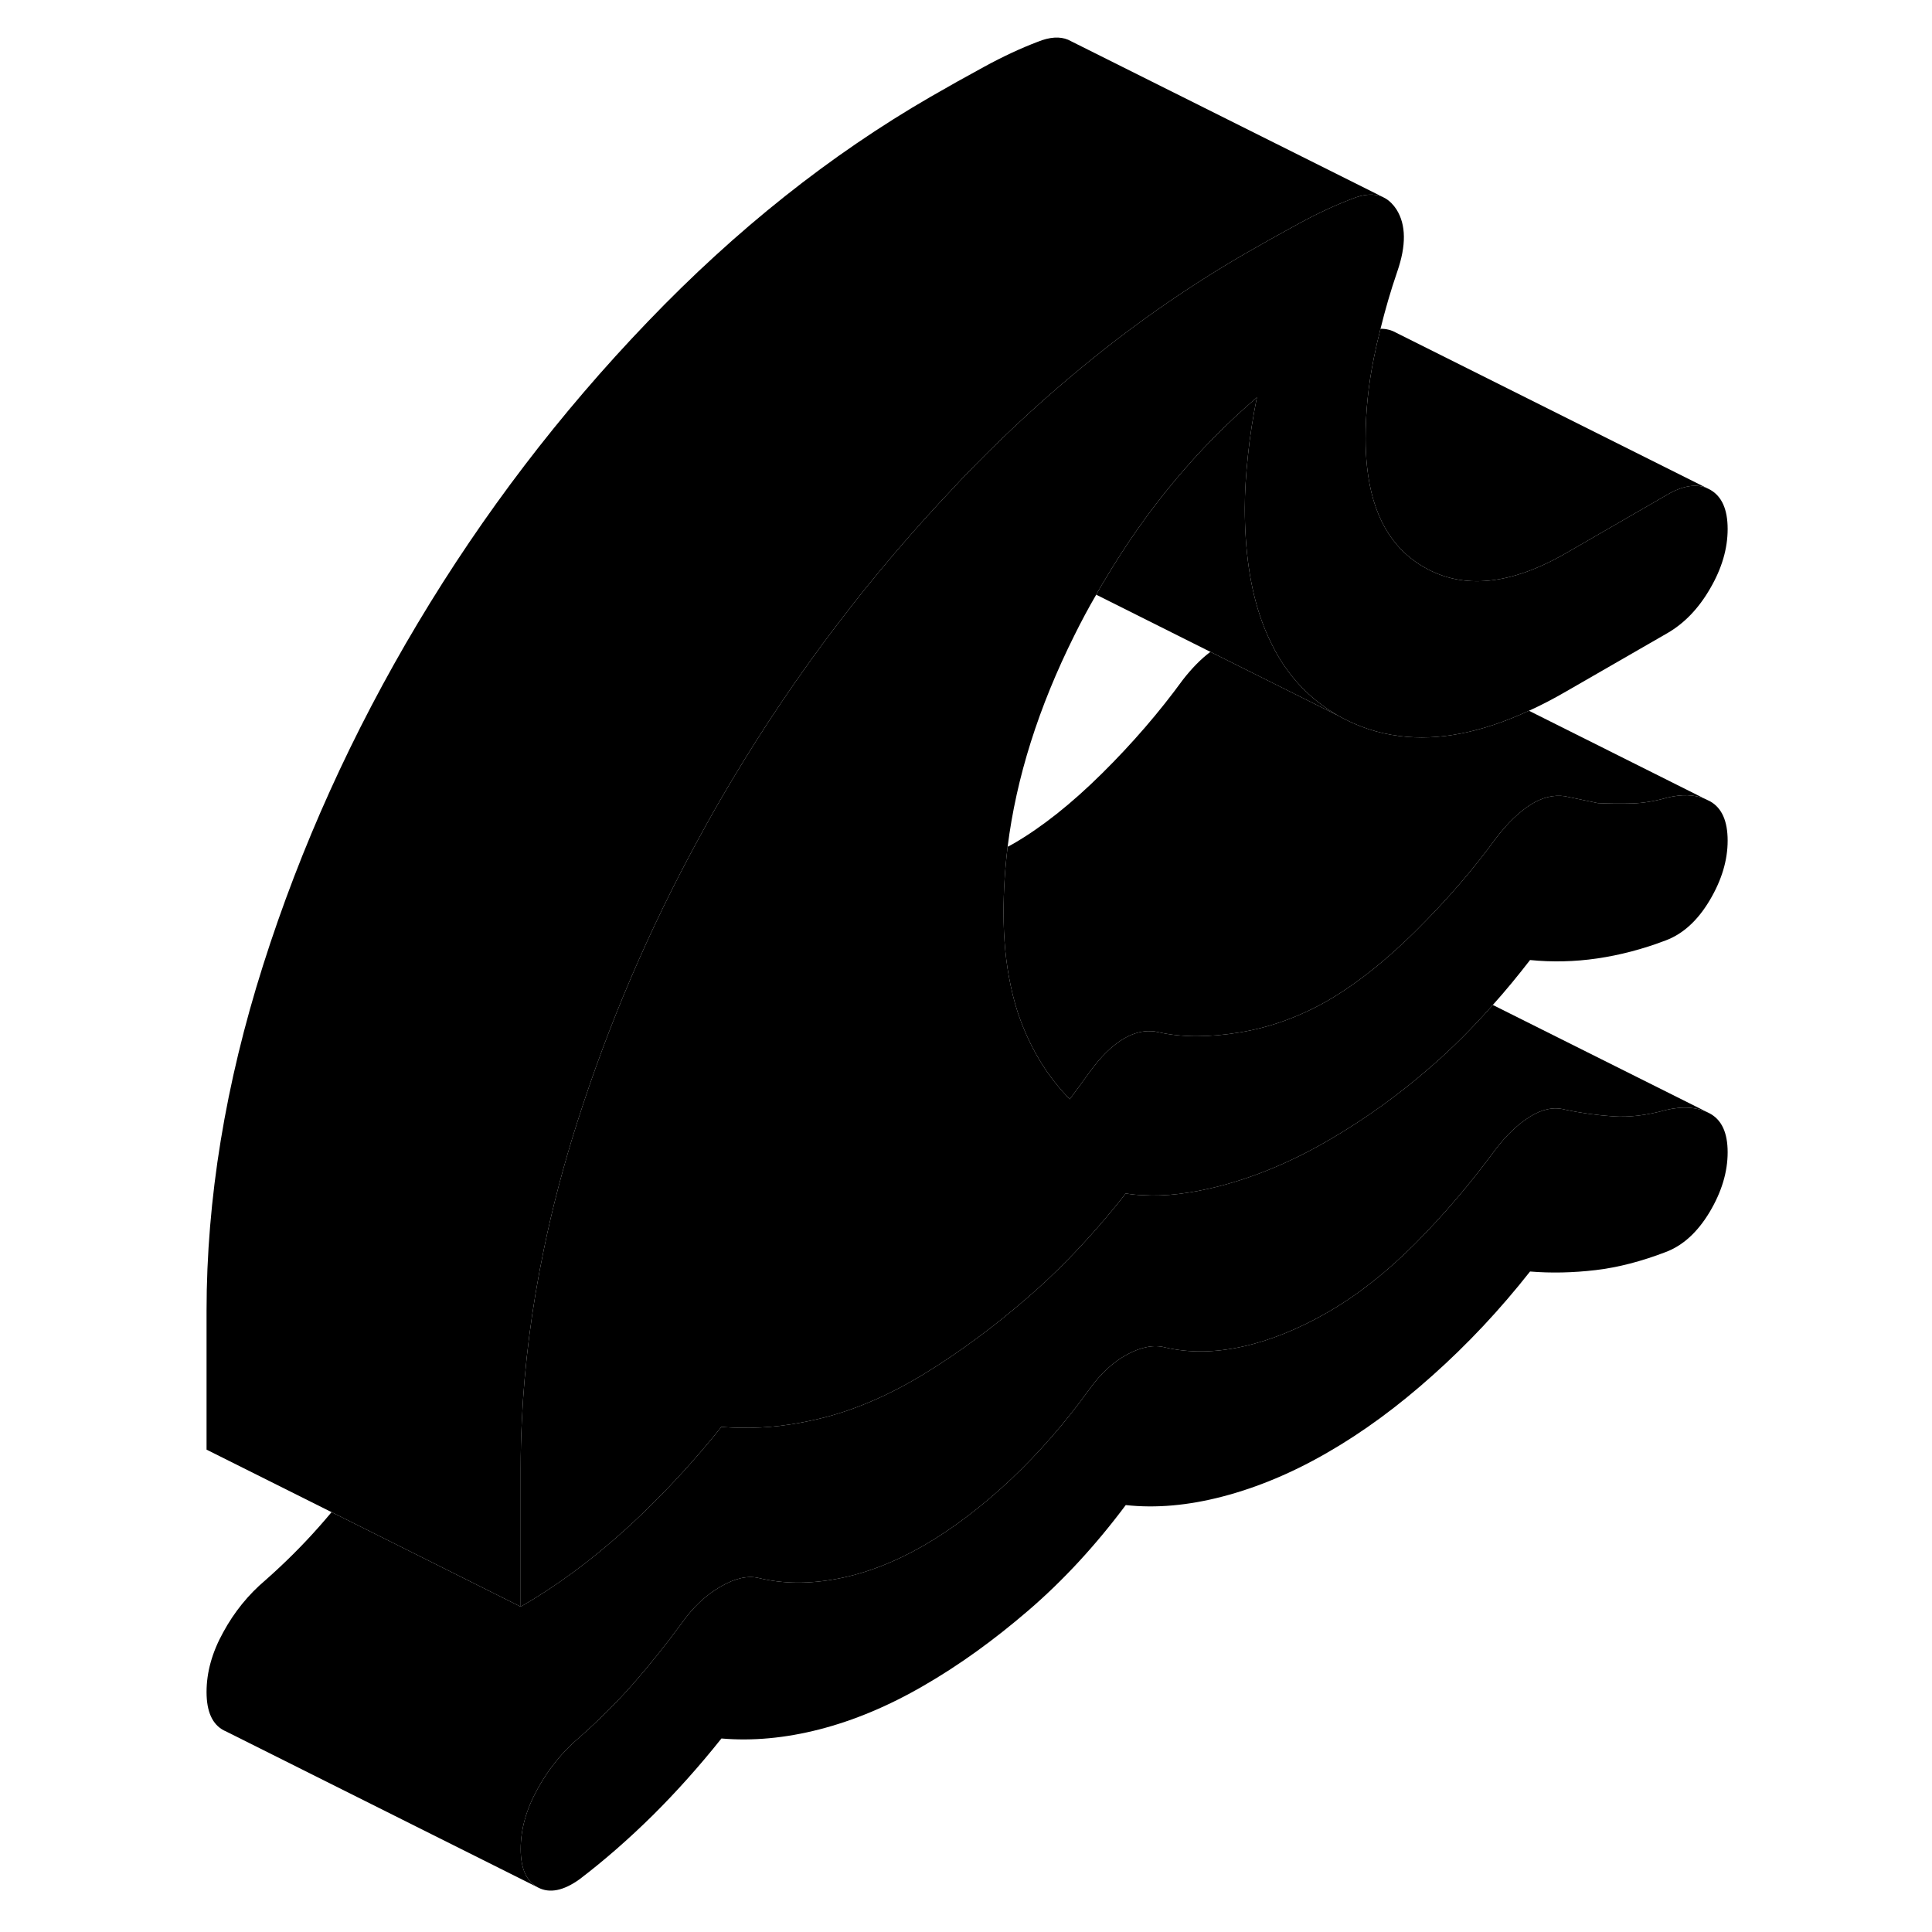 <svg width="48" height="48" viewBox="0 0 101 123" xmlns="http://www.w3.org/2000/svg" stroke-width="1px"
     stroke-linecap="round" stroke-linejoin="round">
    <path d="M98.99 73.36C98.99 74.61 98.61 75.88 97.84 77.17C97.07 78.45 96.14 79.3 95.05 79.71C93.51 80.3 92.03 80.69 90.59 80.86C89.14 81.03 87.75 81.06 86.41 80.95C84.49 83.39 82.42 85.59 80.21 87.56C78 89.54 75.78 91.17 73.54 92.46C71.3 93.76 69.07 94.69 66.86 95.27C64.65 95.85 62.59 96.03 60.67 95.82C58.75 98.39 56.68 100.63 54.47 102.53C52.26 104.43 50.04 106.03 47.8 107.32C45.56 108.62 43.35 109.54 41.17 110.1C38.99 110.66 36.91 110.85 34.93 110.68C33.52 112.45 32.06 114.08 30.56 115.57C29.05 117.06 27.5 118.42 25.9 119.64C24.87 120.38 23.99 120.55 23.26 120.17C22.52 119.79 22.15 118.97 22.15 117.72C22.15 116.47 22.5 115.2 23.21 113.92C23.91 112.63 24.81 111.52 25.9 110.6C27.11 109.53 28.25 108.4 29.31 107.2C30.36 106 31.4 104.7 32.43 103.3C33.13 102.31 33.95 101.54 34.88 101.01C35.81 100.47 36.62 100.29 37.33 100.47C38.86 100.84 40.53 100.85 42.32 100.51C44.11 100.17 45.94 99.47 47.8 98.4C49.65 97.33 51.49 95.93 53.32 94.22C55.14 92.5 56.82 90.58 58.36 88.44C59.07 87.45 59.87 86.71 60.76 86.23C61.66 85.75 62.46 85.6 63.16 85.78C64.7 86.14 66.35 86.12 68.11 85.73C69.87 85.34 71.68 84.61 73.54 83.54C75.46 82.43 77.31 80.97 79.11 79.16C80.9 77.36 82.6 75.37 84.2 73.19C84.9 72.27 85.64 71.57 86.41 71.09C87.18 70.61 87.91 70.46 88.62 70.64C89.64 70.86 90.67 71 91.69 71.07C92.71 71.14 93.83 71.01 95.05 70.67C96.14 70.41 97.07 70.48 97.84 70.88C98.61 71.29 98.99 72.11 98.99 73.36Z" class="pr-icon-iso-solid-stroke" stroke-linejoin="round"/>
    <path d="M98.99 53.52C98.99 54.77 98.61 56.04 97.84 57.33C97.07 58.62 96.14 59.46 95.05 59.87C93.58 60.43 92.12 60.81 90.68 61.02C89.24 61.23 87.82 61.26 86.41 61.12C85.63 62.13 84.84 63.09 84.04 63.98C82.76 65.43 81.47 66.72 80.16 67.86C78.05 69.71 75.84 71.29 73.54 72.62C71.23 73.96 68.93 74.92 66.62 75.52C64.81 75.98 63.19 76.18 61.78 76.09C61.39 76.08 61.02 76.04 60.67 75.98C59.48 77.5 58.25 78.9 56.99 80.19C56.15 81.05 55.29 81.86 54.42 82.61C52.25 84.49 50.04 86.12 47.8 87.49C45.56 88.85 43.35 89.8 41.17 90.32C39.47 90.73 37.82 90.93 36.24 90.9C35.8 90.9 35.36 90.88 34.93 90.84C33.67 92.41 32.38 93.87 31.05 95.22C30.29 96 29.52 96.74 28.73 97.45C26.59 99.38 24.39 101 22.15 102.29V93.47C22.15 92.49 22.17 91.51 22.22 90.53C22.38 86.93 22.85 83.27 23.62 79.56C24.17 76.88 24.88 74.18 25.75 71.45C27.73 65.22 30.31 59.19 33.49 53.37C34.16 52.13 34.87 50.89 35.6 49.67C39.67 42.86 44.43 36.59 49.89 30.86C50 30.73 50.13 30.6 50.25 30.47C52.54 28.08 54.9 25.87 57.33 23.84C60.83 20.9 64.47 18.35 68.25 16.16C69.34 15.53 70.48 14.89 71.66 14.25C72.85 13.6 73.99 13.07 75.07 12.66C75.83 12.35 76.47 12.31 76.99 12.52L77.2 12.63C77.47 12.79 77.71 13.03 77.91 13.34C78.52 14.31 78.53 15.63 77.96 17.28C77.53 18.53 77.18 19.75 76.89 20.93C76.73 21.55 76.59 22.17 76.47 22.77C76.11 24.52 75.94 26.23 75.94 27.92C75.94 28.54 75.97 29.13 76.03 29.69C76.35 32.78 77.57 34.92 79.68 36.12C82.18 37.55 85.19 37.24 88.71 35.21L95.15 31.49C96.13 30.92 96.97 30.79 97.66 31.07L97.88 31.18C98.62 31.6 98.99 32.43 98.99 33.68C98.99 34.93 98.62 36.19 97.88 37.46C97.15 38.73 96.24 39.68 95.15 40.31L88.71 44.02C87.9 44.49 87.11 44.9 86.34 45.25C83.33 46.64 80.58 47.18 78.1 46.86C76.73 46.69 75.43 46.26 74.21 45.57C72.35 44.5 70.91 42.97 69.94 40.96C69.02 39.12 68.48 36.88 68.31 34.25C68.27 33.64 68.25 33.01 68.25 32.36C68.25 31.33 68.32 30.21 68.45 29C68.57 27.79 68.77 26.55 69.02 25.3C65.23 28.55 61.99 32.43 59.32 36.95C59.13 37.25 58.96 37.55 58.79 37.86C58.3 38.7 57.84 39.56 57.4 40.45C55.12 45.02 53.7 49.51 53.15 53.91C52.98 55.32 52.89 56.71 52.89 58.1C52.89 59.78 53.04 61.32 53.34 62.73C53.51 63.54 53.72 64.3 53.99 65.01C54.73 66.97 55.77 68.63 57.11 69.98L58.36 68.27C59.07 67.28 59.8 66.56 60.57 66.11C61.16 65.77 61.73 65.62 62.28 65.65C62.45 65.65 62.62 65.68 62.78 65.72C64.25 66.05 65.97 66.05 67.92 65.73C69.87 65.41 71.74 64.73 73.54 63.7C74.83 62.95 76.17 61.97 77.55 60.75C78.08 60.28 78.62 59.78 79.16 59.24C81.11 57.31 82.82 55.32 84.29 53.3C85 52.38 85.72 51.69 86.46 51.22C87.19 50.76 87.91 50.59 88.62 50.69L90.73 51.13C91.43 51.16 92.15 51.17 92.89 51.15C93.63 51.13 94.38 51 95.15 50.78C96.07 50.56 96.86 50.58 97.53 50.85L97.88 51.02C98.62 51.44 98.99 52.27 98.99 53.52Z" class="pr-icon-iso-solid-stroke" stroke-linejoin="round"/>
    <path d="M76.99 12.52C76.47 12.31 75.83 12.35 75.07 12.66C73.99 13.07 72.85 13.6 71.66 14.25C70.48 14.89 69.34 15.53 68.25 16.16C64.47 18.35 60.83 20.9 57.33 23.84C54.9 25.87 52.54 28.08 50.25 30.47C50.13 30.6 50 30.73 49.89 30.86C44.43 36.59 39.67 42.86 35.6 49.67C34.87 50.89 34.16 52.13 33.49 53.37C30.31 59.19 27.73 65.22 25.75 71.45C24.88 74.18 24.17 76.88 23.62 79.56C22.85 83.27 22.38 86.93 22.22 90.53C22.17 91.51 22.15 92.49 22.15 93.47V102.29L18.73 100.58L10.11 96.27L2.15 92.29V83.47C2.15 76.35 3.35 69.01 5.75 61.45C8.15 53.89 11.44 46.63 15.6 39.67C19.76 32.71 24.64 26.31 30.25 20.47C35.85 14.63 41.85 9.86 48.25 6.16C49.34 5.53 50.48 4.89 51.66 4.25C52.85 3.6 53.99 3.07 55.07 2.66C55.83 2.35 56.48 2.31 57 2.53L57.2 2.63L76.99 12.52Z" class="pr-icon-iso-solid-stroke" stroke-linejoin="round"/>
    <path d="M97.84 70.88C97.07 70.48 96.14 70.41 95.05 70.67C93.83 71.01 92.71 71.14 91.69 71.07C90.67 71 89.64 70.86 88.62 70.64C87.91 70.46 87.18 70.61 86.41 71.09C85.64 71.57 84.9 72.27 84.2 73.19C82.6 75.37 80.9 77.36 79.11 79.16C77.31 80.97 75.46 82.43 73.54 83.54C71.68 84.61 69.87 85.34 68.11 85.73C66.35 86.12 64.7 86.14 63.16 85.78C62.46 85.6 61.66 85.75 60.76 86.23C59.87 86.71 59.07 87.45 58.36 88.44C56.82 90.58 55.14 92.5 53.32 94.22C51.49 95.93 49.65 97.33 47.8 98.4C45.94 99.47 44.11 100.17 42.32 100.51C40.53 100.85 38.86 100.84 37.33 100.47C36.62 100.29 35.81 100.47 34.88 101.01C33.95 101.54 33.13 102.31 32.43 103.3C31.4 104.7 30.36 106 29.31 107.2C28.25 108.4 27.11 109.53 25.9 110.6C24.81 111.52 23.91 112.63 23.21 113.92C22.5 115.2 22.15 116.47 22.15 117.72C22.15 118.97 22.52 119.79 23.26 120.17L3.45 110.26L3.26 110.17C2.52 109.79 2.15 108.97 2.15 107.72C2.15 106.47 2.5 105.2 3.21 103.92C3.91 102.63 4.81 101.52 5.9 100.6C7.11 99.53 8.25 98.4 9.31 97.2C9.58 96.9 9.84 96.59 10.11 96.27L18.73 100.58L22.15 102.29C24.39 101 26.59 99.38 28.73 97.45C29.52 96.74 30.29 96 31.05 95.22C32.38 93.87 33.67 92.41 34.93 90.84C35.36 90.88 35.8 90.9 36.24 90.9C37.82 90.93 39.47 90.73 41.17 90.32C43.35 89.8 45.56 88.85 47.8 87.49C50.04 86.12 52.25 84.49 54.42 82.61C55.29 81.86 56.15 81.05 56.99 80.19C58.25 78.9 59.48 77.5 60.67 75.98C61.02 76.04 61.39 76.08 61.78 76.09C63.19 76.18 64.81 75.98 66.62 75.52C68.93 74.92 71.23 73.96 73.54 72.62C75.84 71.29 78.05 69.71 80.16 67.86C81.47 66.72 82.76 65.43 84.04 63.98L97.84 70.88Z" class="pr-icon-iso-solid-stroke" stroke-linejoin="round"/>
    <path d="M74.21 45.57L66.06 41.5L58.79 37.86C58.96 37.55 59.13 37.25 59.32 36.95C61.99 32.43 65.23 28.55 69.02 25.3C68.77 26.55 68.57 27.79 68.45 29C68.32 30.21 68.25 31.33 68.25 32.36C68.25 33.01 68.27 33.64 68.31 34.25C68.48 36.88 69.02 39.12 69.94 40.96C70.91 42.97 72.35 44.5 74.21 45.57Z" class="pr-icon-iso-solid-stroke" stroke-linejoin="round"/>
    <path d="M77.33 12.69L77.2 12.63" class="pr-icon-iso-solid-stroke" stroke-linejoin="round"/>
    <path d="M97.66 31.07C96.97 30.79 96.13 30.92 95.15 31.49L88.71 35.21C85.19 37.24 82.18 37.55 79.68 36.12C77.57 34.92 76.35 32.78 76.03 29.69C75.97 29.13 75.94 28.54 75.94 27.92C75.94 26.23 76.11 24.52 76.47 22.77C76.59 22.17 76.73 21.55 76.89 20.93C77.25 20.93 77.58 21.01 77.88 21.18L97.66 31.07Z" class="pr-icon-iso-solid-stroke" stroke-linejoin="round"/>
    <path d="M97.53 50.85C96.86 50.58 96.07 50.56 95.15 50.78C94.38 51 93.63 51.13 92.89 51.15C92.15 51.17 91.43 51.16 90.73 51.13L88.62 50.69C87.91 50.59 87.19 50.76 86.46 51.22C85.72 51.69 85 52.38 84.29 53.3C82.82 55.32 81.11 57.31 79.16 59.24C78.62 59.78 78.08 60.28 77.55 60.75C76.17 61.97 74.83 62.95 73.54 63.7C71.74 64.73 69.87 65.41 67.92 65.73C65.97 66.05 64.25 66.05 62.78 65.72C62.62 65.68 62.45 65.65 62.28 65.65C61.73 65.62 61.16 65.77 60.57 66.11C59.8 66.56 59.07 67.28 58.36 68.27L57.11 69.98C55.77 68.63 54.73 66.97 53.99 65.01C53.72 64.3 53.51 63.54 53.34 62.73C53.04 61.32 52.89 59.78 52.89 58.1C52.89 56.71 52.98 55.32 53.15 53.91C53.28 53.85 53.41 53.77 53.54 53.7C55.33 52.66 57.2 51.18 59.16 49.24C61.11 47.31 62.82 45.32 64.29 43.3C64.87 42.55 65.46 41.95 66.06 41.5L74.21 45.57C75.43 46.26 76.73 46.69 78.1 46.86C80.58 47.18 83.33 46.64 86.34 45.25L97.53 50.85Z" class="pr-icon-iso-solid-stroke" stroke-linejoin="round"/>
</svg>